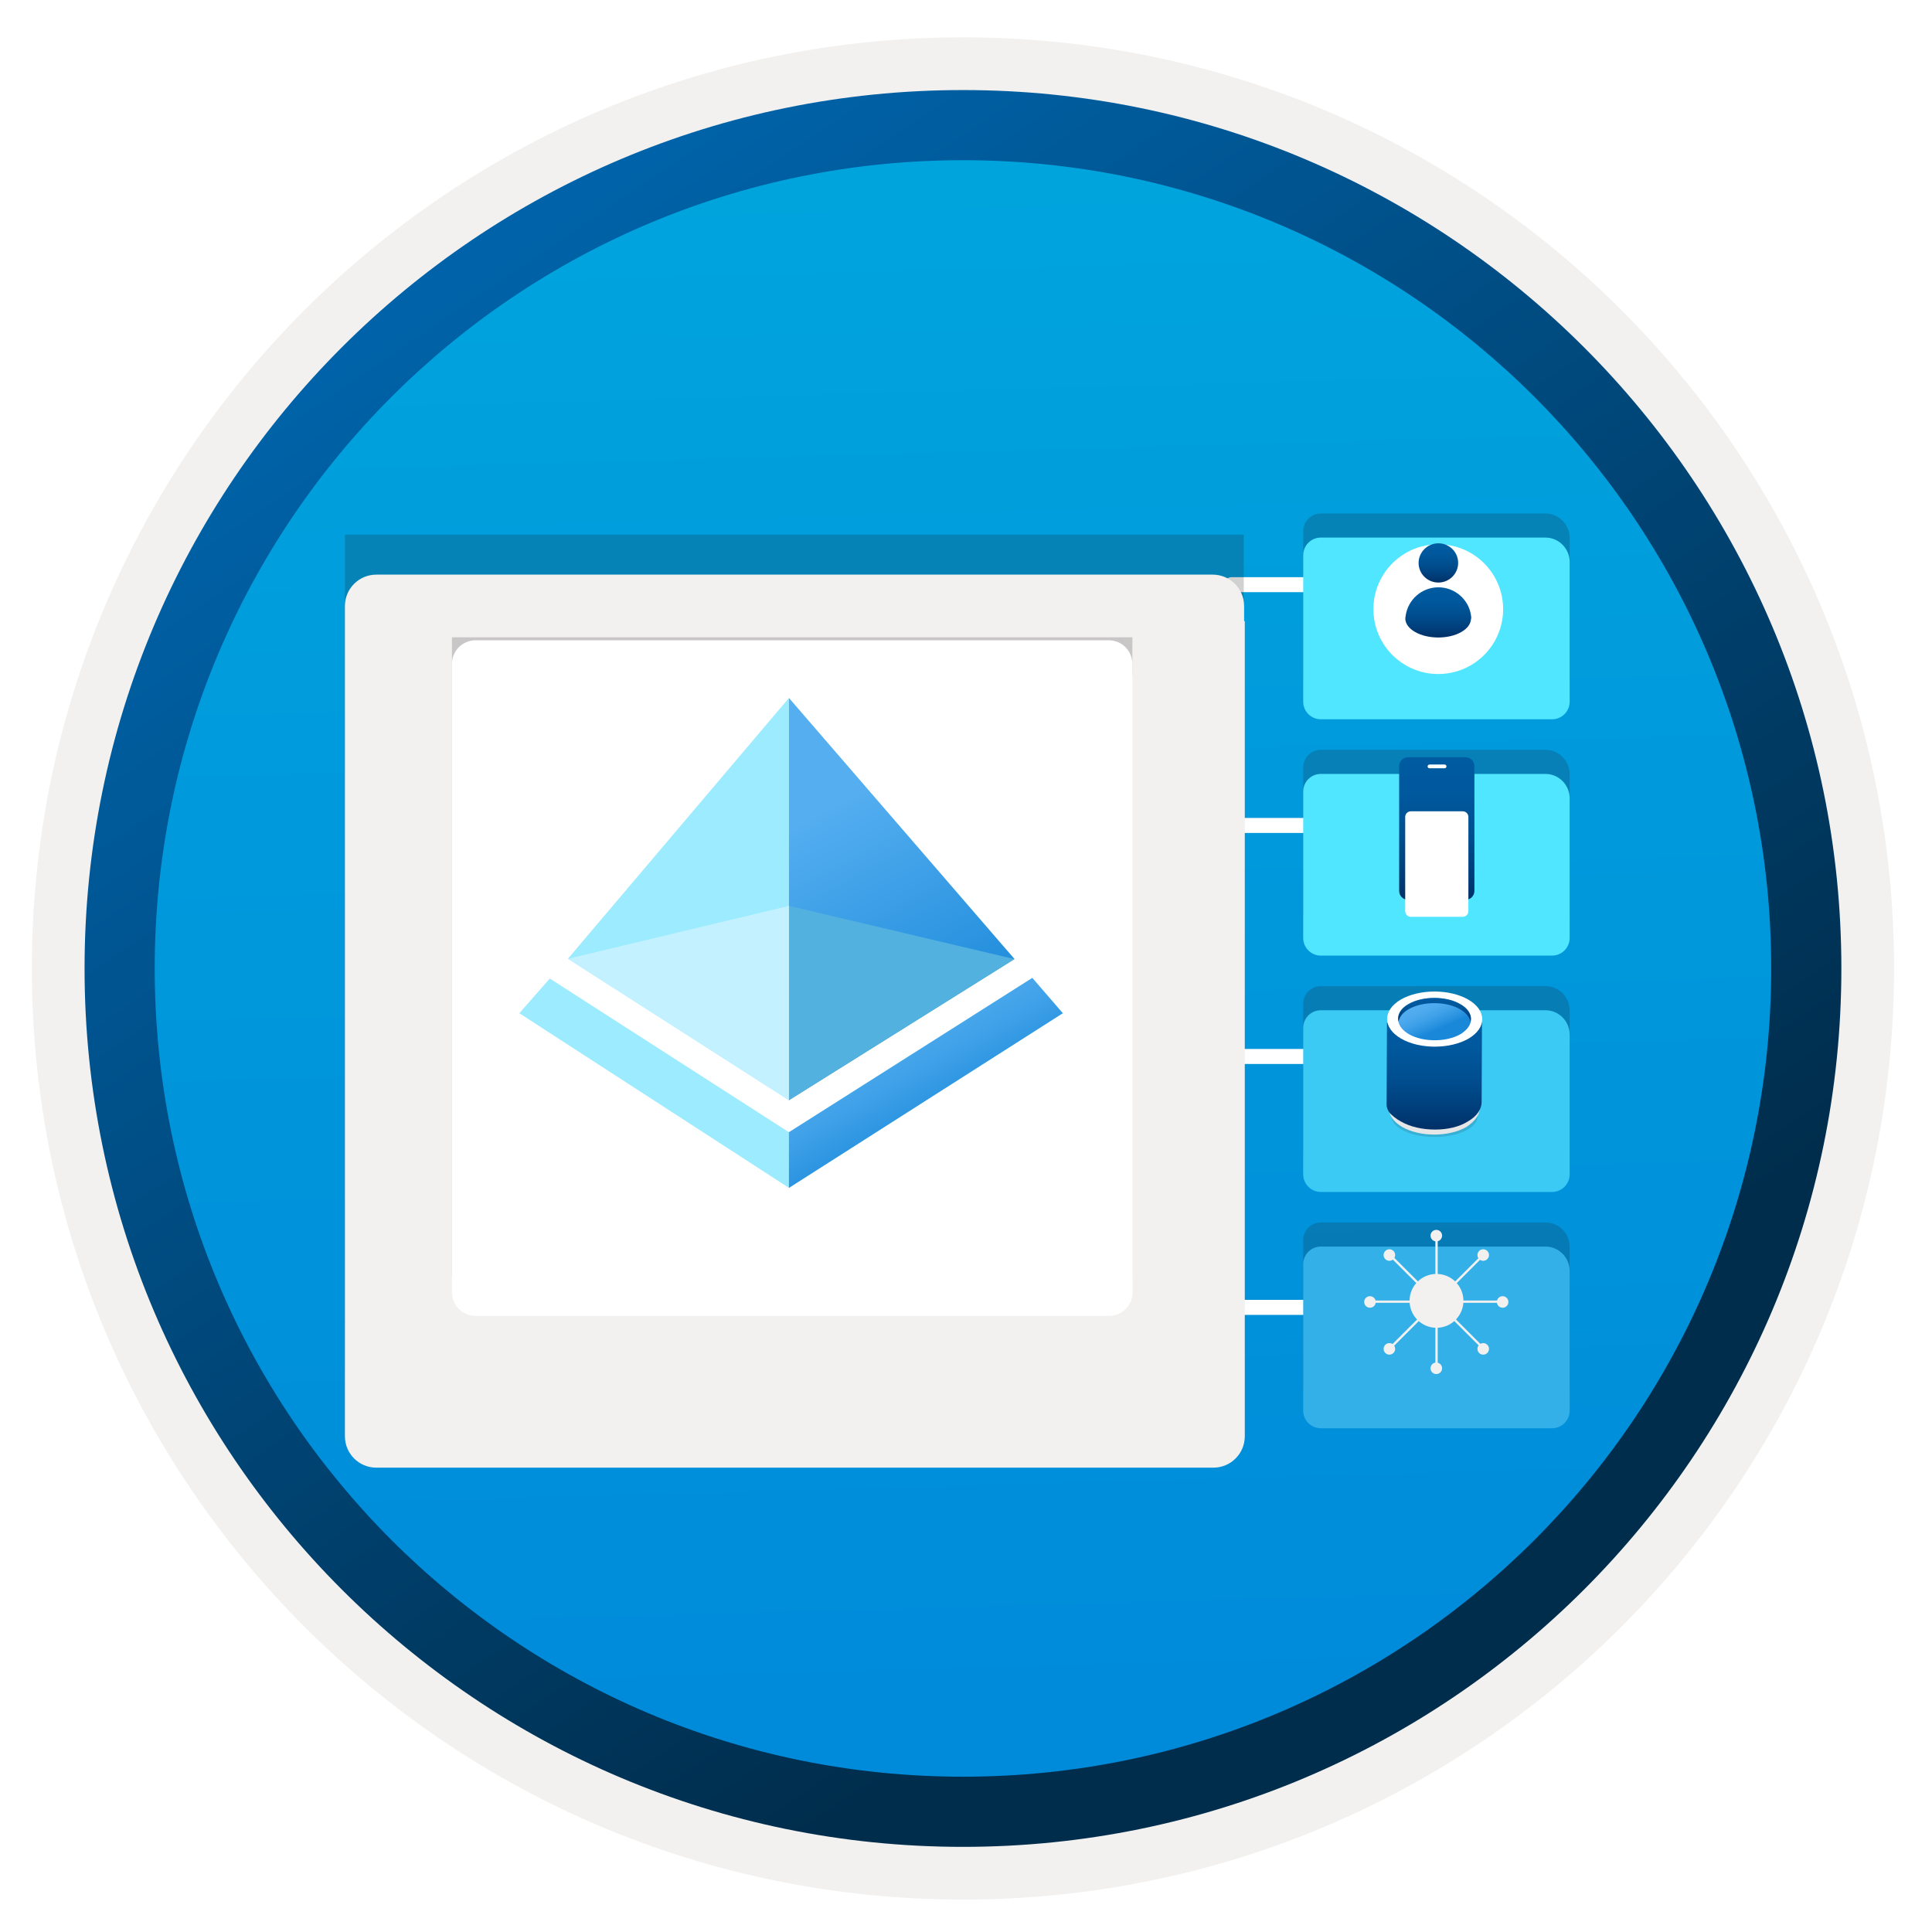 <svg width="103" height="103" viewBox="0 0 103 103" fill="none" xmlns="http://www.w3.org/2000/svg">
<path d="M51.338 98.441C25.488 98.441 4.528 77.491 4.528 51.631C4.528 25.771 25.488 4.821 51.338 4.821C77.188 4.821 98.148 25.781 98.148 51.631C98.148 77.481 77.188 98.441 51.338 98.441Z" fill="url(#paint0_linear_962_215)"/>
<path fill-rule="evenodd" clip-rule="evenodd" d="M97.238 51.631C97.238 76.981 76.688 97.531 51.338 97.531C25.988 97.531 5.438 76.981 5.438 51.631C5.438 26.281 25.988 5.731 51.338 5.731C76.688 5.731 97.238 26.281 97.238 51.631ZM51.338 1.991C78.758 1.991 100.978 24.211 100.978 51.631C100.978 79.051 78.748 101.271 51.338 101.271C23.918 101.271 1.698 79.041 1.698 51.631C1.698 24.211 23.918 1.991 51.338 1.991Z" fill="#F2F1F0"/>
<path fill-rule="evenodd" clip-rule="evenodd" d="M94.428 51.631C94.428 75.431 75.138 94.721 51.338 94.721C27.538 94.721 8.248 75.431 8.248 51.631C8.248 27.831 27.538 8.541 51.338 8.541C75.138 8.541 94.428 27.831 94.428 51.631ZM51.338 4.801C77.198 4.801 98.168 25.771 98.168 51.631C98.168 77.491 77.198 98.461 51.338 98.461C25.478 98.461 4.508 77.491 4.508 51.631C4.508 25.771 25.468 4.801 51.338 4.801Z" fill="url(#paint1_linear_962_215)"/>
<path opacity="0.2" d="M82.395 27.375H70.417C69.897 27.375 69.477 27.795 69.477 28.315V36.121C69.477 36.642 69.897 37.062 70.417 37.062H82.742C83.263 37.062 83.683 36.642 83.683 36.121V28.662C83.674 27.95 83.098 27.375 82.395 27.375Z" fill="#1F1D21"/>
<path opacity="0.2" d="M82.395 39.974H70.417C69.897 39.974 69.477 40.394 69.477 40.915V48.721C69.477 49.241 69.897 49.661 70.417 49.661H82.742C83.263 49.661 83.683 49.241 83.683 48.721V41.262C83.674 40.55 83.098 39.974 82.395 39.974Z" fill="#1F1D21"/>
<path opacity="0.2" d="M82.395 52.574H70.417C69.897 52.574 69.477 52.994 69.477 53.514V61.32C69.477 61.841 69.897 62.261 70.417 62.261H82.742C83.263 62.261 83.683 61.841 83.683 61.32V53.861C83.674 53.149 83.098 52.574 82.395 52.574Z" fill="#1F1D21"/>
<path opacity="0.2" d="M82.395 65.172H70.417C69.897 65.172 69.477 65.592 69.477 66.112V73.918C69.477 74.439 69.897 74.859 70.417 74.859H82.742C83.263 74.859 83.683 74.439 83.683 73.918V66.459C83.674 65.747 83.098 65.172 82.395 65.172Z" fill="#1F1D21"/>
<path fill-rule="evenodd" clip-rule="evenodd" d="M65.66 55.923H74.178V56.723H65.66V55.923Z" fill="white"/>
<path fill-rule="evenodd" clip-rule="evenodd" d="M65.66 43.607H74.178V44.407H65.66V43.607Z" fill="white"/>
<path fill-rule="evenodd" clip-rule="evenodd" d="M65.26 31.171C65.26 30.95 65.439 30.77 65.66 30.77H74.178V31.57H66.06V69.299H74.178V70.099H65.66C65.439 70.099 65.26 69.92 65.26 69.699V31.171Z" fill="white"/>
<g filter="url(#filter0_d_962_215)">
<path d="M82.395 26.66H70.417C69.897 26.66 69.477 27.08 69.477 27.601V35.407C69.477 35.927 69.897 36.347 70.417 36.347H82.742C83.263 36.347 83.683 35.927 83.683 35.407V27.948C83.674 27.236 83.098 26.66 82.395 26.66Z" fill="#50E6FF"/>
</g>
<g filter="url(#filter1_d_962_215)">
<path d="M82.395 39.26H70.417C69.897 39.26 69.477 39.679 69.477 40.2V48.006C69.477 48.526 69.897 48.946 70.417 48.946H82.742C83.263 48.946 83.683 48.526 83.683 48.006V40.547C83.674 39.835 83.098 39.26 82.395 39.26Z" fill="#50E6FF"/>
</g>
<g filter="url(#filter2_d_962_215)">
<path d="M82.395 51.859H70.417C69.897 51.859 69.477 52.279 69.477 52.8V60.606C69.477 61.126 69.897 61.546 70.417 61.546H82.742C83.263 61.546 83.683 61.126 83.683 60.606V53.146C83.674 52.434 83.098 51.859 82.395 51.859Z" fill="#3BCAF4"/>
</g>
<g filter="url(#filter3_d_962_215)">
<path d="M82.395 64.458H70.417C69.897 64.458 69.477 64.878 69.477 65.399V73.205C69.477 73.725 69.897 74.145 70.417 74.145H82.742C83.263 74.145 83.683 73.725 83.683 73.205V65.746C83.674 65.033 83.098 64.458 82.395 64.458Z" fill="#32B0E7"/>
</g>
<path d="M65.121 50.334H56.074" stroke="white" stroke-width="0.8" stroke-miterlimit="10"/>
<path opacity="0.2" d="M63.864 75.254C65.214 75.254 66.308 74.16 66.308 72.81V28.502H18.388V72.81C18.388 74.16 19.483 75.254 20.832 75.254H63.864Z" fill="#1F1D21"/>
<g filter="url(#filter4_d_962_215)">
<path d="M66.327 29.079V28.313C66.327 27.383 65.579 26.635 64.648 26.635H20.066C19.136 26.635 18.388 27.383 18.388 28.313V29.134V29.882V72.567C18.388 73.497 19.136 74.245 20.066 74.245H64.685C65.615 74.245 66.363 73.497 66.363 72.567V29.134C66.345 29.116 66.327 29.098 66.327 29.079Z" fill="#F2F1F0"/>
</g>
<path opacity="0.2" d="M58.935 69.358C59.728 69.358 60.37 68.715 60.37 67.922V33.976H24.094V67.922C24.094 68.715 24.736 69.358 25.529 69.358H58.935Z" fill="#1F1D21"/>
<g filter="url(#filter5_d_962_215)">
<path d="M60.37 33.961V33.398C60.37 32.698 59.808 32.135 59.108 32.135H25.356C24.657 32.135 24.094 32.698 24.094 33.398V34.018V34.588V66.889C24.094 67.589 24.657 68.152 25.356 68.152H59.122C59.822 68.152 60.385 67.589 60.385 66.889V34.018C60.378 33.997 60.37 33.982 60.37 33.961Z" fill="white"/>
</g>
<path d="M29.311 52.168L42.061 60.362L55.035 52.136L56.661 54.017L42.061 63.328L27.686 54.017L29.311 52.168Z" fill="#9CEBFF"/>
<path d="M30.278 51.111L42.061 37.209L54.086 51.127L42.061 58.652L30.278 51.111Z" fill="white"/>
<path d="M42.061 37.209V58.652L30.278 51.111L42.061 37.209Z" fill="#9CEBFF"/>
<path d="M42.06 37.209V58.652L54.085 51.127L42.06 37.209Z" fill="url(#paint2_linear_962_215)"/>
<path d="M42.06 48.294L54.085 51.132L42.06 58.657V48.294Z" fill="#53B1E0"/>
<path d="M42.061 58.657L30.278 51.116L42.061 48.294V58.657Z" fill="#C3F1FF"/>
<path d="M42.06 63.328L56.66 54.017L55.035 52.136L42.06 60.362V63.328Z" fill="url(#paint3_linear_962_215)"/>
<path opacity="0.15" d="M78.095 58.707C79.01 59.137 79.01 59.84 78.119 60.291C77.227 60.721 75.749 60.721 74.857 60.292C73.965 59.86 73.942 59.138 74.833 58.707C75.725 58.278 77.203 58.278 78.095 58.707Z" fill="#1F1D20"/>
<path d="M78.888 58.628V59.077C78.888 59.426 78.639 59.775 78.19 60.075C77.242 60.625 75.694 60.625 74.745 60.077C74.246 59.777 74.046 59.428 74.046 59.079V58.63C74.046 58.98 74.296 59.379 74.745 59.629C75.695 60.179 77.242 60.177 78.19 59.628C78.639 59.377 78.888 59.028 78.888 58.628Z" fill="#E6E6E6"/>
<path d="M78.277 55.152C77.783 55.429 77.149 55.567 76.515 55.587C75.842 55.587 75.188 55.449 74.695 55.152C74.18 54.855 73.943 54.479 73.943 54.499L73.924 58.894C73.924 59.073 74.003 59.231 74.102 59.349C74.221 59.468 74.419 59.646 74.676 59.785C75.19 60.081 75.844 60.22 76.516 60.22C77.15 60.22 77.803 60.081 78.258 59.785C78.752 59.508 78.99 59.112 78.99 58.756L79.009 54.302C79.031 54.677 78.773 54.874 78.277 55.152Z" fill="url(#paint4_linear_962_215)"/>
<path d="M78.277 53.291C79.267 53.864 79.267 54.794 78.297 55.368C77.308 55.943 75.685 55.945 74.695 55.37C73.705 54.797 73.705 53.867 74.674 53.292C75.664 52.718 77.288 52.718 78.277 53.291Z" fill="white"/>
<path d="M77.842 53.529C78.615 53.965 78.615 54.678 77.862 55.133C77.11 55.568 75.864 55.568 75.11 55.134C74.358 54.697 74.338 53.966 75.091 53.529C75.844 53.094 77.09 53.094 77.842 53.529Z" fill="url(#paint5_linear_962_215)"/>
<path d="M75.091 53.807C75.843 53.371 77.09 53.371 77.843 53.805C78.16 54.004 78.359 54.22 78.396 54.478C78.476 54.121 78.298 53.785 77.843 53.529C77.09 53.093 75.843 53.095 75.091 53.53C74.656 53.768 74.477 54.124 74.556 54.461C74.617 54.223 74.774 53.985 75.091 53.807Z" fill="url(#paint6_linear_962_215)"/>
<path d="M78.131 47.971H75.067C74.805 47.971 74.592 47.758 74.592 47.496V40.846C74.592 40.584 74.805 40.371 75.067 40.371H78.131C78.393 40.371 78.605 40.584 78.605 40.846V47.495C78.605 47.758 78.393 47.971 78.131 47.971Z" fill="url(#paint7_linear_962_215)"/>
<g filter="url(#filter6_d_962_215)">
<path d="M77.985 46.877H75.213C75.048 46.877 74.915 46.743 74.915 46.579V41.551C74.915 41.387 75.048 41.253 75.213 41.253H77.985C78.15 41.253 78.283 41.387 78.283 41.551V46.578C78.283 46.743 78.15 46.877 77.985 46.877Z" fill="white"/>
</g>
<path d="M76.83 47.351C76.83 47.463 76.737 47.555 76.625 47.555C76.513 47.555 76.42 47.463 76.42 47.351C76.42 47.237 76.513 47.146 76.625 47.146C76.739 47.146 76.83 47.238 76.83 47.351Z" fill="white"/>
<path d="M77.016 40.959H76.209C76.154 40.959 76.109 40.914 76.109 40.859C76.109 40.804 76.154 40.759 76.209 40.759H77.014C77.069 40.759 77.115 40.804 77.115 40.859C77.115 40.914 77.07 40.959 77.016 40.959Z" fill="white"/>
<path fill-rule="evenodd" clip-rule="evenodd" d="M76.648 65.921V72.87H76.524V65.921H76.648Z" fill="#F2F1F0"/>
<path fill-rule="evenodd" clip-rule="evenodd" d="M80.061 69.457H73.111V69.334H80.061V69.457Z" fill="#F2F1F0"/>
<path fill-rule="evenodd" clip-rule="evenodd" d="M79.087 66.983L74.173 71.896L74.085 71.809L79 66.895L79.087 66.983Z" fill="#F2F1F0"/>
<path fill-rule="evenodd" clip-rule="evenodd" d="M79 71.896L74.085 66.983L74.173 66.895L79.087 71.809L79 71.896Z" fill="#F2F1F0"/>
<path d="M76.573 66.183C76.743 66.183 76.881 66.045 76.881 65.875C76.881 65.705 76.743 65.567 76.573 65.567C76.403 65.567 76.265 65.705 76.265 65.875C76.265 66.045 76.403 66.183 76.573 66.183Z" fill="#F2F1F0"/>
<path d="M76.573 73.255C76.743 73.255 76.881 73.118 76.881 72.948C76.881 72.777 76.743 72.639 76.573 72.639C76.403 72.639 76.265 72.777 76.265 72.948C76.265 73.118 76.403 73.255 76.573 73.255Z" fill="#F2F1F0"/>
<path d="M80.109 69.719C80.279 69.719 80.417 69.581 80.417 69.411C80.417 69.241 80.279 69.103 80.109 69.103C79.939 69.103 79.801 69.241 79.801 69.411C79.801 69.581 79.939 69.719 80.109 69.719Z" fill="#F2F1F0"/>
<path d="M73.037 69.719C73.207 69.719 73.345 69.581 73.345 69.411C73.345 69.241 73.207 69.103 73.037 69.103C72.866 69.103 72.728 69.241 72.728 69.411C72.728 69.581 72.866 69.719 73.037 69.719Z" fill="#F2F1F0"/>
<path d="M79.074 67.218C79.244 67.218 79.382 67.08 79.382 66.91C79.382 66.74 79.244 66.602 79.074 66.602C78.903 66.602 78.766 66.74 78.766 66.91C78.766 67.08 78.903 67.218 79.074 67.218Z" fill="#F2F1F0"/>
<path d="M74.072 72.22C74.242 72.22 74.38 72.082 74.38 71.912C74.38 71.742 74.242 71.604 74.072 71.604C73.902 71.604 73.764 71.742 73.764 71.912C73.764 72.082 73.902 72.22 74.072 72.22Z" fill="#F2F1F0"/>
<path d="M79.074 72.22C79.244 72.22 79.382 72.082 79.382 71.912C79.382 71.742 79.244 71.604 79.074 71.604C78.903 71.604 78.766 71.742 78.766 71.912C78.766 72.082 78.903 72.22 79.074 72.22Z" fill="#F2F1F0"/>
<path d="M74.072 67.218C74.242 67.218 74.38 67.08 74.38 66.91C74.38 66.74 74.242 66.602 74.072 66.602C73.902 66.602 73.764 66.74 73.764 66.91C73.764 67.08 73.902 67.218 74.072 67.218Z" fill="#F2F1F0"/>
<path d="M74.56 70.607C74.549 70.628 74.551 70.624 74.56 70.607V70.607Z" fill="#9FC2F6"/>
<path d="M74.56 70.607C74.56 70.606 74.561 70.606 74.561 70.605C74.561 70.606 74.56 70.607 74.56 70.607Z" fill="#9FC2F6"/>
<path d="M74.561 70.605C74.575 70.583 74.596 70.545 74.596 70.545C74.581 70.563 74.568 70.584 74.561 70.605Z" fill="#9FC2F6"/>
<path d="M76.583 70.788C77.376 70.788 78.019 70.146 78.019 69.352C78.019 68.558 77.376 67.916 76.583 67.916C75.79 67.916 75.147 68.559 75.147 69.352C75.147 70.145 75.789 70.788 76.583 70.788Z" fill="#F2F1F0"/>
<g filter="url(#filter7_d_962_215)">
<circle cx="76.678" cy="31.476" r="3.458" fill="white"/>
</g>
<path d="M78.43 32.863C78.337 31.994 77.586 31.311 76.684 31.311C75.79 31.311 75.056 31.977 74.938 32.837C74.921 32.896 74.921 32.964 74.921 33.023C74.946 33.267 75.115 33.504 75.436 33.689C76.119 34.086 77.241 34.086 77.915 33.689C78.236 33.504 78.396 33.267 78.421 33.023C78.438 32.972 78.438 32.913 78.43 32.863Z" fill="url(#paint8_linear_962_215)"/>
<path d="M76.684 31.057C77.266 31.057 77.738 30.584 77.738 30.011C77.738 29.428 77.266 28.965 76.684 28.965C76.102 28.965 75.629 29.437 75.629 30.011C75.629 30.593 76.102 31.057 76.684 31.057Z" fill="url(#paint9_linear_962_215)"/>
<defs>
<filter id="filter0_d_962_215" x="65.477" y="24.66" width="22.206" height="17.687" filterUnits="userSpaceOnUse" color-interpolation-filters="sRGB">
<feFlood flood-opacity="0" result="BackgroundImageFix"/>
<feColorMatrix in="SourceAlpha" type="matrix" values="0 0 0 0 0 0 0 0 0 0 0 0 0 0 0 0 0 0 127 0" result="hardAlpha"/>
<feOffset dy="2"/>
<feGaussianBlur stdDeviation="2"/>
<feComposite in2="hardAlpha" operator="out"/>
<feColorMatrix type="matrix" values="0 0 0 0 0 0 0 0 0 0 0 0 0 0 0 0 0 0 0.25 0"/>
<feBlend mode="normal" in2="BackgroundImageFix" result="effect1_dropShadow_962_215"/>
<feBlend mode="normal" in="SourceGraphic" in2="effect1_dropShadow_962_215" result="shape"/>
</filter>
<filter id="filter1_d_962_215" x="65.477" y="37.26" width="22.206" height="17.687" filterUnits="userSpaceOnUse" color-interpolation-filters="sRGB">
<feFlood flood-opacity="0" result="BackgroundImageFix"/>
<feColorMatrix in="SourceAlpha" type="matrix" values="0 0 0 0 0 0 0 0 0 0 0 0 0 0 0 0 0 0 127 0" result="hardAlpha"/>
<feOffset dy="2"/>
<feGaussianBlur stdDeviation="2"/>
<feComposite in2="hardAlpha" operator="out"/>
<feColorMatrix type="matrix" values="0 0 0 0 0 0 0 0 0 0 0 0 0 0 0 0 0 0 0.25 0"/>
<feBlend mode="normal" in2="BackgroundImageFix" result="effect1_dropShadow_962_215"/>
<feBlend mode="normal" in="SourceGraphic" in2="effect1_dropShadow_962_215" result="shape"/>
</filter>
<filter id="filter2_d_962_215" x="65.477" y="49.859" width="22.206" height="17.687" filterUnits="userSpaceOnUse" color-interpolation-filters="sRGB">
<feFlood flood-opacity="0" result="BackgroundImageFix"/>
<feColorMatrix in="SourceAlpha" type="matrix" values="0 0 0 0 0 0 0 0 0 0 0 0 0 0 0 0 0 0 127 0" result="hardAlpha"/>
<feOffset dy="2"/>
<feGaussianBlur stdDeviation="2"/>
<feComposite in2="hardAlpha" operator="out"/>
<feColorMatrix type="matrix" values="0 0 0 0 0 0 0 0 0 0 0 0 0 0 0 0 0 0 0.25 0"/>
<feBlend mode="normal" in2="BackgroundImageFix" result="effect1_dropShadow_962_215"/>
<feBlend mode="normal" in="SourceGraphic" in2="effect1_dropShadow_962_215" result="shape"/>
</filter>
<filter id="filter3_d_962_215" x="65.477" y="62.458" width="22.206" height="17.687" filterUnits="userSpaceOnUse" color-interpolation-filters="sRGB">
<feFlood flood-opacity="0" result="BackgroundImageFix"/>
<feColorMatrix in="SourceAlpha" type="matrix" values="0 0 0 0 0 0 0 0 0 0 0 0 0 0 0 0 0 0 127 0" result="hardAlpha"/>
<feOffset dy="2"/>
<feGaussianBlur stdDeviation="2"/>
<feComposite in2="hardAlpha" operator="out"/>
<feColorMatrix type="matrix" values="0 0 0 0 0 0 0 0 0 0 0 0 0 0 0 0 0 0 0.25 0"/>
<feBlend mode="normal" in2="BackgroundImageFix" result="effect1_dropShadow_962_215"/>
<feBlend mode="normal" in="SourceGraphic" in2="effect1_dropShadow_962_215" result="shape"/>
</filter>
<filter id="filter4_d_962_215" x="14.388" y="26.635" width="55.975" height="55.61" filterUnits="userSpaceOnUse" color-interpolation-filters="sRGB">
<feFlood flood-opacity="0" result="BackgroundImageFix"/>
<feColorMatrix in="SourceAlpha" type="matrix" values="0 0 0 0 0 0 0 0 0 0 0 0 0 0 0 0 0 0 127 0" result="hardAlpha"/>
<feOffset dy="4"/>
<feGaussianBlur stdDeviation="2"/>
<feComposite in2="hardAlpha" operator="out"/>
<feColorMatrix type="matrix" values="0 0 0 0 0 0 0 0 0 0 0 0 0 0 0 0 0 0 0.25 0"/>
<feBlend mode="normal" in2="BackgroundImageFix" result="effect1_dropShadow_962_215"/>
<feBlend mode="normal" in="SourceGraphic" in2="effect1_dropShadow_962_215" result="shape"/>
</filter>
<filter id="filter5_d_962_215" x="20.094" y="30.135" width="44.291" height="44.017" filterUnits="userSpaceOnUse" color-interpolation-filters="sRGB">
<feFlood flood-opacity="0" result="BackgroundImageFix"/>
<feColorMatrix in="SourceAlpha" type="matrix" values="0 0 0 0 0 0 0 0 0 0 0 0 0 0 0 0 0 0 127 0" result="hardAlpha"/>
<feOffset dy="2"/>
<feGaussianBlur stdDeviation="2"/>
<feComposite in2="hardAlpha" operator="out"/>
<feColorMatrix type="matrix" values="0 0 0 0 0 0 0 0 0 0 0 0 0 0 0 0 0 0 0.25 0"/>
<feBlend mode="normal" in2="BackgroundImageFix" result="effect1_dropShadow_962_215"/>
<feBlend mode="normal" in="SourceGraphic" in2="effect1_dropShadow_962_215" result="shape"/>
</filter>
<filter id="filter6_d_962_215" x="70.915" y="39.253" width="11.369" height="13.624" filterUnits="userSpaceOnUse" color-interpolation-filters="sRGB">
<feFlood flood-opacity="0" result="BackgroundImageFix"/>
<feColorMatrix in="SourceAlpha" type="matrix" values="0 0 0 0 0 0 0 0 0 0 0 0 0 0 0 0 0 0 127 0" result="hardAlpha"/>
<feOffset dy="2"/>
<feGaussianBlur stdDeviation="2"/>
<feComposite in2="hardAlpha" operator="out"/>
<feColorMatrix type="matrix" values="0 0 0 0 0 0 0 0 0 0 0 0 0 0 0 0 0 0 0.25 0"/>
<feBlend mode="normal" in2="BackgroundImageFix" result="effect1_dropShadow_962_215"/>
<feBlend mode="normal" in="SourceGraphic" in2="effect1_dropShadow_962_215" result="shape"/>
</filter>
<filter id="filter7_d_962_215" x="69.22" y="25.018" width="14.916" height="14.916" filterUnits="userSpaceOnUse" color-interpolation-filters="sRGB">
<feFlood flood-opacity="0" result="BackgroundImageFix"/>
<feColorMatrix in="SourceAlpha" type="matrix" values="0 0 0 0 0 0 0 0 0 0 0 0 0 0 0 0 0 0 127 0" result="hardAlpha"/>
<feOffset dy="1"/>
<feGaussianBlur stdDeviation="2"/>
<feComposite in2="hardAlpha" operator="out"/>
<feColorMatrix type="matrix" values="0 0 0 0 0 0 0 0 0 0 0 0 0 0 0 0 0 0 0.25 0"/>
<feBlend mode="normal" in2="BackgroundImageFix" result="effect1_dropShadow_962_215"/>
<feBlend mode="normal" in="SourceGraphic" in2="effect1_dropShadow_962_215" result="shape"/>
</filter>
<linearGradient id="paint0_linear_962_215" x1="49.564" y1="-13.159" x2="53.546" y2="132.612" gradientUnits="userSpaceOnUse">
<stop stop-color="#00ABDE"/>
<stop offset="1" stop-color="#007ED8"/>
</linearGradient>
<linearGradient id="paint1_linear_962_215" x1="2.769" y1="-19.992" x2="98.296" y2="120.89" gradientUnits="userSpaceOnUse">
<stop stop-color="#007ED8"/>
<stop offset="0.707" stop-color="#002D4C"/>
</linearGradient>
<linearGradient id="paint2_linear_962_215" x1="49.014" y1="56.675" x2="41.673" y2="42.635" gradientUnits="userSpaceOnUse">
<stop stop-color="#1988D9"/>
<stop offset="0.9" stop-color="#54AEF0"/>
</linearGradient>
<linearGradient id="paint3_linear_962_215" x1="45.811" y1="52.614" x2="50.888" y2="61.457" gradientUnits="userSpaceOnUse">
<stop offset="0.1" stop-color="#54AEF0"/>
<stop offset="0.29" stop-color="#4FABEE"/>
<stop offset="0.51" stop-color="#41A2E9"/>
<stop offset="0.74" stop-color="#2A93E0"/>
<stop offset="0.88" stop-color="#1988D9"/>
</linearGradient>
<linearGradient id="paint4_linear_962_215" x1="76.468" y1="54.302" x2="76.468" y2="60.234" gradientUnits="userSpaceOnUse">
<stop stop-color="#005BA1"/>
<stop offset="0.26" stop-color="#00589D"/>
<stop offset="0.53" stop-color="#004F90"/>
<stop offset="0.8" stop-color="#003F7C"/>
<stop offset="1" stop-color="#003067"/>
</linearGradient>
<linearGradient id="paint5_linear_962_215" x1="75.535" y1="53.299" x2="76.402" y2="55.293" gradientUnits="userSpaceOnUse">
<stop offset="0.1" stop-color="#54AEF0"/>
<stop offset="0.29" stop-color="#4FABEE"/>
<stop offset="0.51" stop-color="#41A2E9"/>
<stop offset="0.74" stop-color="#2A93E0"/>
<stop offset="0.88" stop-color="#1988D9"/>
</linearGradient>
<linearGradient id="paint6_linear_962_215" x1="76.477" y1="53.203" x2="76.477" y2="54.481" gradientUnits="userSpaceOnUse">
<stop stop-color="#005BA1"/>
<stop offset="0.26" stop-color="#00589D"/>
<stop offset="0.53" stop-color="#004F90"/>
<stop offset="0.8" stop-color="#003F7C"/>
<stop offset="1" stop-color="#003067"/>
</linearGradient>
<linearGradient id="paint7_linear_962_215" x1="76.599" y1="40.371" x2="76.599" y2="47.99" gradientUnits="userSpaceOnUse">
<stop stop-color="#005BA1"/>
<stop offset="0.26" stop-color="#00589D"/>
<stop offset="0.53" stop-color="#004F90"/>
<stop offset="0.8" stop-color="#003F7C"/>
<stop offset="1" stop-color="#003067"/>
</linearGradient>
<linearGradient id="paint8_linear_962_215" x1="76.678" y1="31.311" x2="76.678" y2="33.993" gradientUnits="userSpaceOnUse">
<stop stop-color="#005BA1"/>
<stop offset="0.26" stop-color="#00589D"/>
<stop offset="0.53" stop-color="#004F90"/>
<stop offset="0.8" stop-color="#003F7C"/>
<stop offset="1" stop-color="#003067"/>
</linearGradient>
<linearGradient id="paint9_linear_962_215" x1="76.684" y1="28.965" x2="76.684" y2="31.062" gradientUnits="userSpaceOnUse">
<stop stop-color="#005BA1"/>
<stop offset="0.26" stop-color="#00589D"/>
<stop offset="0.53" stop-color="#004F90"/>
<stop offset="0.8" stop-color="#003F7C"/>
<stop offset="1" stop-color="#003067"/>
</linearGradient>
</defs>
</svg>
